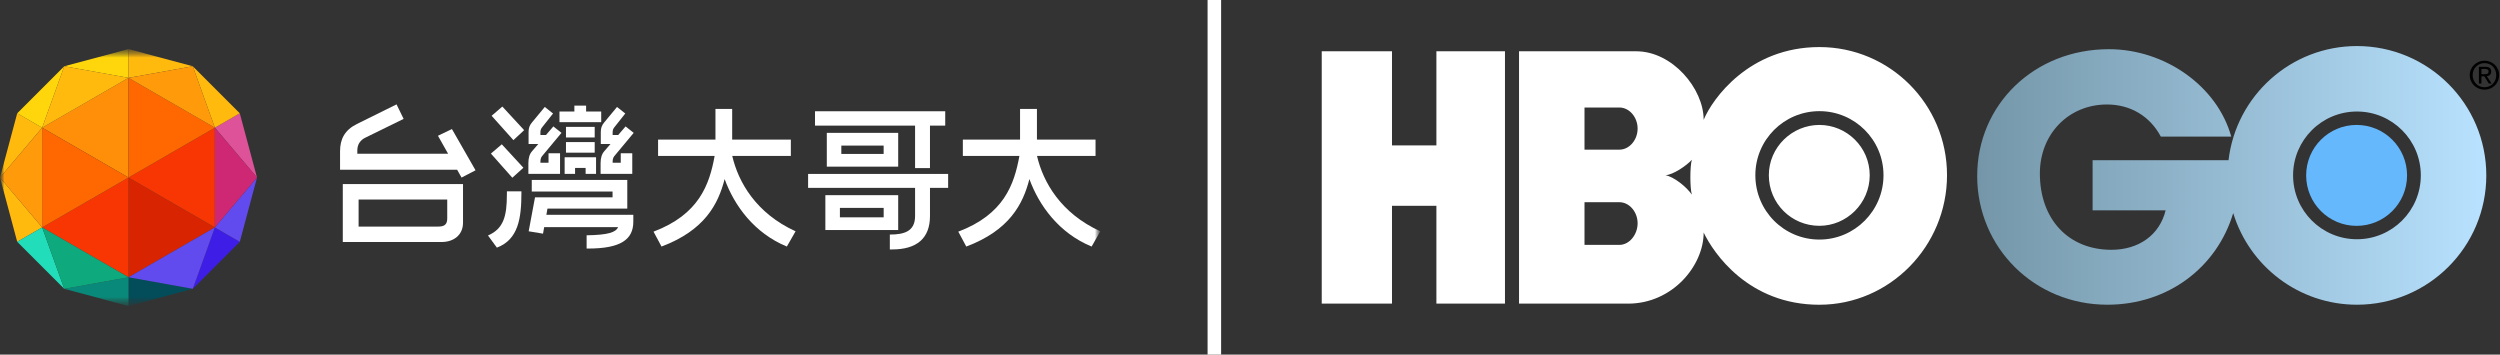 <svg xmlns="http://www.w3.org/2000/svg" width="282" height="40" viewBox="0 0 282 40" fill="none">
<rect x="0" y="0" width="282" height="40" fill="#333333" stroke="none"/>
<g clip-path="url(#clip0_42_206)">
<path d="M137.742 0H136.215V40H137.742V0Z" fill="white"/>
<path fill-rule="evenodd" clip-rule="evenodd" d="M169.761 34.248H162.026V23.218H157.017V34.248H149.092V5.783H157.017V16.401H162.026V5.783H169.761V34.248ZM205.232 34.374C213.157 34.374 219.624 27.781 219.624 19.762C219.624 11.742 213.157 5.309 205.232 5.309C197.307 5.309 193.155 11.142 192.173 13.517C192.173 9.999 188.655 5.785 184.565 5.785H171.347V34.25H183.646C188.655 34.25 192.173 29.97 192.173 26.23C193.281 28.541 197.214 34.376 205.232 34.376M182.662 22.808C183.803 22.808 184.723 23.918 184.723 25.185C184.723 26.452 183.803 27.624 182.662 27.624H178.732V22.808H182.662ZM182.662 12.126C183.803 12.126 184.723 13.235 184.723 14.503C184.723 15.77 183.803 16.882 182.662 16.882H178.732V12.126H182.662ZM187.86 19.766C188.779 19.702 190.268 18.656 190.84 18.023C190.618 18.782 190.618 21.193 190.84 21.953C190.204 21.033 188.779 19.923 187.86 19.766ZM198.003 19.766C198.003 15.772 201.235 12.538 205.23 12.538C209.225 12.538 212.459 15.772 212.459 19.766C212.459 23.76 209.225 27.023 205.23 27.023C201.235 27.023 198.003 23.791 198.003 19.766ZM205.23 25.471C208.307 25.471 210.904 22.936 210.904 19.766C210.904 16.596 208.307 14.093 205.23 14.093C202.153 14.093 199.525 16.596 199.525 19.766C199.525 22.936 202.06 25.471 205.23 25.471Z" fill="white"/>
<path d="M265.864 5.195C258.388 5.195 252.228 10.821 251.379 18.068H236.046V23.725H244.282C243.617 26.473 241.287 28.177 238.165 28.177C233.302 28.177 230.097 24.721 230.097 19.563C230.097 15.115 233.34 11.786 237.665 11.786C240.289 11.786 242.497 13.076 243.741 15.407H251.685C250.105 9.707 244.199 5.549 237.879 5.549C229.475 5.549 223.027 11.786 223.027 19.855C223.027 27.924 229.475 34.372 237.711 34.372C244.563 34.372 250.072 30.156 251.907 24.034C253.727 30.017 259.287 34.372 265.864 34.372C273.922 34.372 280.455 27.841 280.455 19.782C280.455 11.724 273.922 5.195 265.864 5.195ZM265.864 26.986C261.886 26.986 258.66 23.762 258.66 19.782C258.66 15.803 261.886 12.579 265.864 12.579C269.842 12.579 273.068 15.803 273.068 19.782C273.068 23.762 269.844 26.986 265.864 26.986Z" fill="url(#paint0_linear_42_206)"/>
<path d="M271.517 19.785C271.517 22.93 268.97 25.477 265.825 25.477C262.679 25.477 260.134 22.93 260.134 19.785C260.134 16.639 262.683 14.092 265.825 14.092C268.966 14.092 271.517 16.641 271.517 19.785Z" fill="#65B8FC"/>
<path d="M278.914 8.477C278.914 7.7 279.503 7.119 280.254 7.119C281.006 7.119 281.578 7.7 281.578 8.477C281.578 9.253 280.996 9.842 280.254 9.842C279.513 9.842 278.914 9.262 278.914 8.477ZM280.254 10.113C281.147 10.113 281.905 9.423 281.905 8.477C281.905 7.531 281.145 6.847 280.254 6.847C279.364 6.847 278.587 7.535 278.587 8.477C278.587 9.419 279.351 10.113 280.254 10.113ZM279.906 8.607H280.236L280.735 9.423H281.056L280.517 8.593C280.795 8.558 281.008 8.411 281.008 8.073C281.008 7.7 280.787 7.535 280.341 7.535H279.621V9.423H279.906V8.607ZM279.906 8.365V7.779H280.298C280.497 7.779 280.71 7.823 280.71 8.059C280.71 8.351 280.492 8.367 280.25 8.367H279.908L279.906 8.365Z" fill="black"/>
<mask id="mask0_42_206" style="mask-type:luminance" maskUnits="userSpaceOnUse" x="0" y="5" width="125" height="30">
<path d="M124.118 5.533H0V34.521H124.118V5.533Z" fill="white"/>
</mask>
<g mask="url(#mask0_42_206)">
<path d="M101.316 14.987H93.264V18.797H101.316V14.987ZM94.902 16.422H99.675V17.364H94.902V16.422Z" fill="white"/>
<path d="M103.221 18.961H104.9V14.169H106.621V12.55H91.933V14.169H103.221V18.961Z" fill="white"/>
<mask id="mask1_42_206" style="mask-type:luminance" maskUnits="userSpaceOnUse" x="0" y="5" width="125" height="30">
<path d="M124.118 5.533H0V34.521H124.118V5.533Z" fill="white"/>
</mask>
<g mask="url(#mask1_42_206)">
<path d="M38.667 27.299H49.812C51.206 27.299 52.228 26.479 52.228 25.127V20.764H38.667V27.299ZM40.45 22.506H50.448V24.636C50.448 25.353 50.1 25.558 49.422 25.558H40.45V22.506Z" fill="white"/>
<path d="M49.402 15.316L50.547 17.343H40.305V16.975C40.305 16.258 40.673 15.786 41.226 15.521L45.529 13.411L44.73 11.773L40.263 13.985C38.89 14.662 38.358 15.685 38.358 17.058V19.147H51.566L52.063 20.029L53.641 19.209L50.978 14.558L49.4 15.316H49.402Z" fill="white"/>
<path d="M91.154 21.195H103.221V24.369C103.221 26.09 102.011 26.458 100.373 26.458V28.137H100.64C103.407 28.137 104.902 26.889 104.902 24.369V21.195H106.95V19.617H91.154V21.195Z" fill="white"/>
<path d="M82.597 17.59H89.207V15.747H82.589V12.285H80.704V15.747H74.231V17.59H80.611C80.019 20.845 78.849 24.185 73.718 26.131L74.618 27.81C79.477 25.984 81.013 23.044 81.738 20.197C82.823 23.18 85.068 26.291 88.756 27.81L89.74 26.09C85.277 24.054 83.283 20.543 82.597 17.588" fill="white"/>
<path d="M101.316 22.015H93.101V25.947H101.316V22.015ZM99.678 24.514H94.741V23.45H99.678V24.514Z" fill="white"/>
<path d="M116.975 17.59H123.585V15.747H116.967V12.285H115.062V15.747H108.609V17.59H114.989C114.397 20.845 113.227 24.185 108.095 26.131L108.996 27.81C113.854 25.984 115.391 23.044 116.116 20.197C117.201 23.18 119.446 26.291 123.134 27.81L124.118 26.09C119.655 24.054 117.661 20.543 116.975 17.588" fill="white"/>
<path d="M57.176 21.953C57.176 24.369 56.807 25.804 55.045 26.562L56.049 27.934C58.466 27.013 58.816 24.636 58.816 21.727V21.584H57.178V21.953H57.176Z" fill="white"/>
<path d="M55.455 13.061L57.913 15.807L59.122 14.681L56.664 12.018L55.455 13.061Z" fill="white"/>
<path d="M55.374 17.323L57.791 20.048L59.039 18.921L56.602 16.277L55.374 17.323Z" fill="white"/>
<path d="M61.752 23.53H70.758V20.294H59.982V21.605H69.097V22.259H60.35L59.634 26.09L61.253 26.357L61.384 25.62H69.721C69.474 26.2 68.617 26.506 66.171 26.541V28.036H66.356C70.023 28.036 71.438 27.011 71.438 25.005V24.226H61.632L61.754 23.53H61.752Z" fill="white"/>
<path d="M63.109 13.78V12.579H64.79V11.914H66.113V12.579H67.816V13.78H63.109Z" fill="white"/>
<path d="M66.058 19.613V18.942H64.867V19.613H63.691V17.739H67.234V19.613H66.058Z" fill="white"/>
<path d="M67.081 16.027H63.842V17.221H67.081V16.027Z" fill="white"/>
<path d="M67.081 14.312H63.842V15.507H67.081V14.312Z" fill="white"/>
<path d="M61.877 18.36H60.959V18.308C60.959 18.126 60.959 17.849 61.133 17.627L63.334 14.985L62.419 14.26L61.585 15.231H60.959V14.91C60.959 14.691 61.021 14.515 61.152 14.358L62.384 12.803L61.452 12.065L59.998 13.823C59.739 14.13 59.623 14.453 59.623 14.871V16.24H60.721L60.038 17.033C59.735 17.37 59.601 17.797 59.601 18.416V19.615H63.173V17.288H61.874V18.362L61.877 18.36Z" fill="white"/>
<path d="M70.023 18.36H69.106V18.308C69.106 18.126 69.106 17.849 69.28 17.627L71.481 14.985L70.566 14.26L69.731 15.231H69.106V14.91C69.106 14.691 69.168 14.515 69.298 14.358L70.531 12.803L69.599 12.065L68.145 13.823C67.886 14.13 67.77 14.453 67.77 14.871V16.24H68.868L68.184 17.033C67.882 17.37 67.747 17.797 67.747 18.416V19.615H71.32V17.288H70.021V18.362L70.023 18.36Z" fill="white"/>
<path d="M24.237 25.651L14.496 20.027V31.274L24.237 25.651Z" fill="#D82400"/>
<path d="M4.755 25.651L14.496 31.274V20.027L4.755 25.651Z" fill="#F73603"/>
<path d="M28.992 20.027L27.049 12.78L24.237 14.403L28.992 20.027Z" fill="#DD5298"/>
<path d="M24.237 25.651L21.744 32.579L27.049 27.274L24.237 25.651Z" fill="#3E1EE6"/>
<path d="M27.049 27.274L28.992 20.027L24.237 25.651L27.049 27.274Z" fill="#624BEE"/>
<path d="M14.496 8.78L4.755 14.403L14.496 20.027V8.78Z" fill="#FF8F08"/>
<path d="M24.237 25.651V14.403L14.496 20.027L24.237 25.651Z" fill="#F73603"/>
<path d="M4.755 14.403V25.651L14.496 20.027L4.755 14.403Z" fill="#FF6700"/>
<path d="M14.496 34.521L21.744 32.579L14.496 31.274V34.521Z" fill="#024D59"/>
<path d="M24.237 14.403L27.049 12.78L21.744 7.475L24.237 14.403Z" fill="#FFBA0D"/>
<path d="M24.237 14.403L14.496 8.781V20.027L24.237 14.403Z" fill="#FF6700"/>
<path d="M1.942 12.78L0 20.027L4.755 14.403L1.942 12.78Z" fill="#FFBA0D"/>
<path d="M14.496 31.274L7.248 32.579L14.496 34.521V31.274Z" fill="#098979"/>
<path d="M4.755 14.403L7.248 7.475L1.942 12.78L4.755 14.403Z" fill="#FFD60B"/>
<path d="M14.496 5.533L7.248 7.475L14.496 8.779V5.533Z" fill="#FFD60B"/>
<path d="M0 20.027L1.942 27.274L4.755 25.651L0 20.027Z" fill="#FFBA0D"/>
<path d="M4.755 25.651L1.942 27.274L7.248 32.579L4.755 25.651Z" fill="#22DDB9"/>
<path d="M21.744 7.475L14.496 5.533V8.779L21.744 7.475Z" fill="#FFBA0D"/>
<path d="M14.496 31.274L21.744 32.579L24.237 25.651L14.496 31.274Z" fill="#624BEE"/>
<path d="M4.755 25.651L7.248 32.579L14.496 31.274L4.755 25.651Z" fill="#0EAA7D"/>
<path d="M24.237 14.403L21.744 7.475L14.496 8.781L24.237 14.403Z" fill="#FF9B0B"/>
<path d="M24.237 14.403V25.651L28.992 20.027L24.237 14.403Z" fill="#CE2874"/>
<path d="M14.496 8.779L7.248 7.475L4.755 14.403L14.496 8.779Z" fill="#FFBA0D"/>
<path d="M4.755 25.651V14.403L0 20.027L4.755 25.651Z" fill="#FF9B0B"/>
</g>
</g>
</g>
<defs>
<linearGradient id="paint0_linear_42_206" x1="223.027" y1="19.785" x2="280.453" y2="19.785" gradientUnits="userSpaceOnUse">
<stop stop-color="#7496A8"/>
<stop offset="1" stop-color="#B8E2FF"/>
</linearGradient>
<clipPath id="clip0_42_206">
<rect width="281.905" height="40" fill="white"/>
</clipPath>
</defs>
</svg>